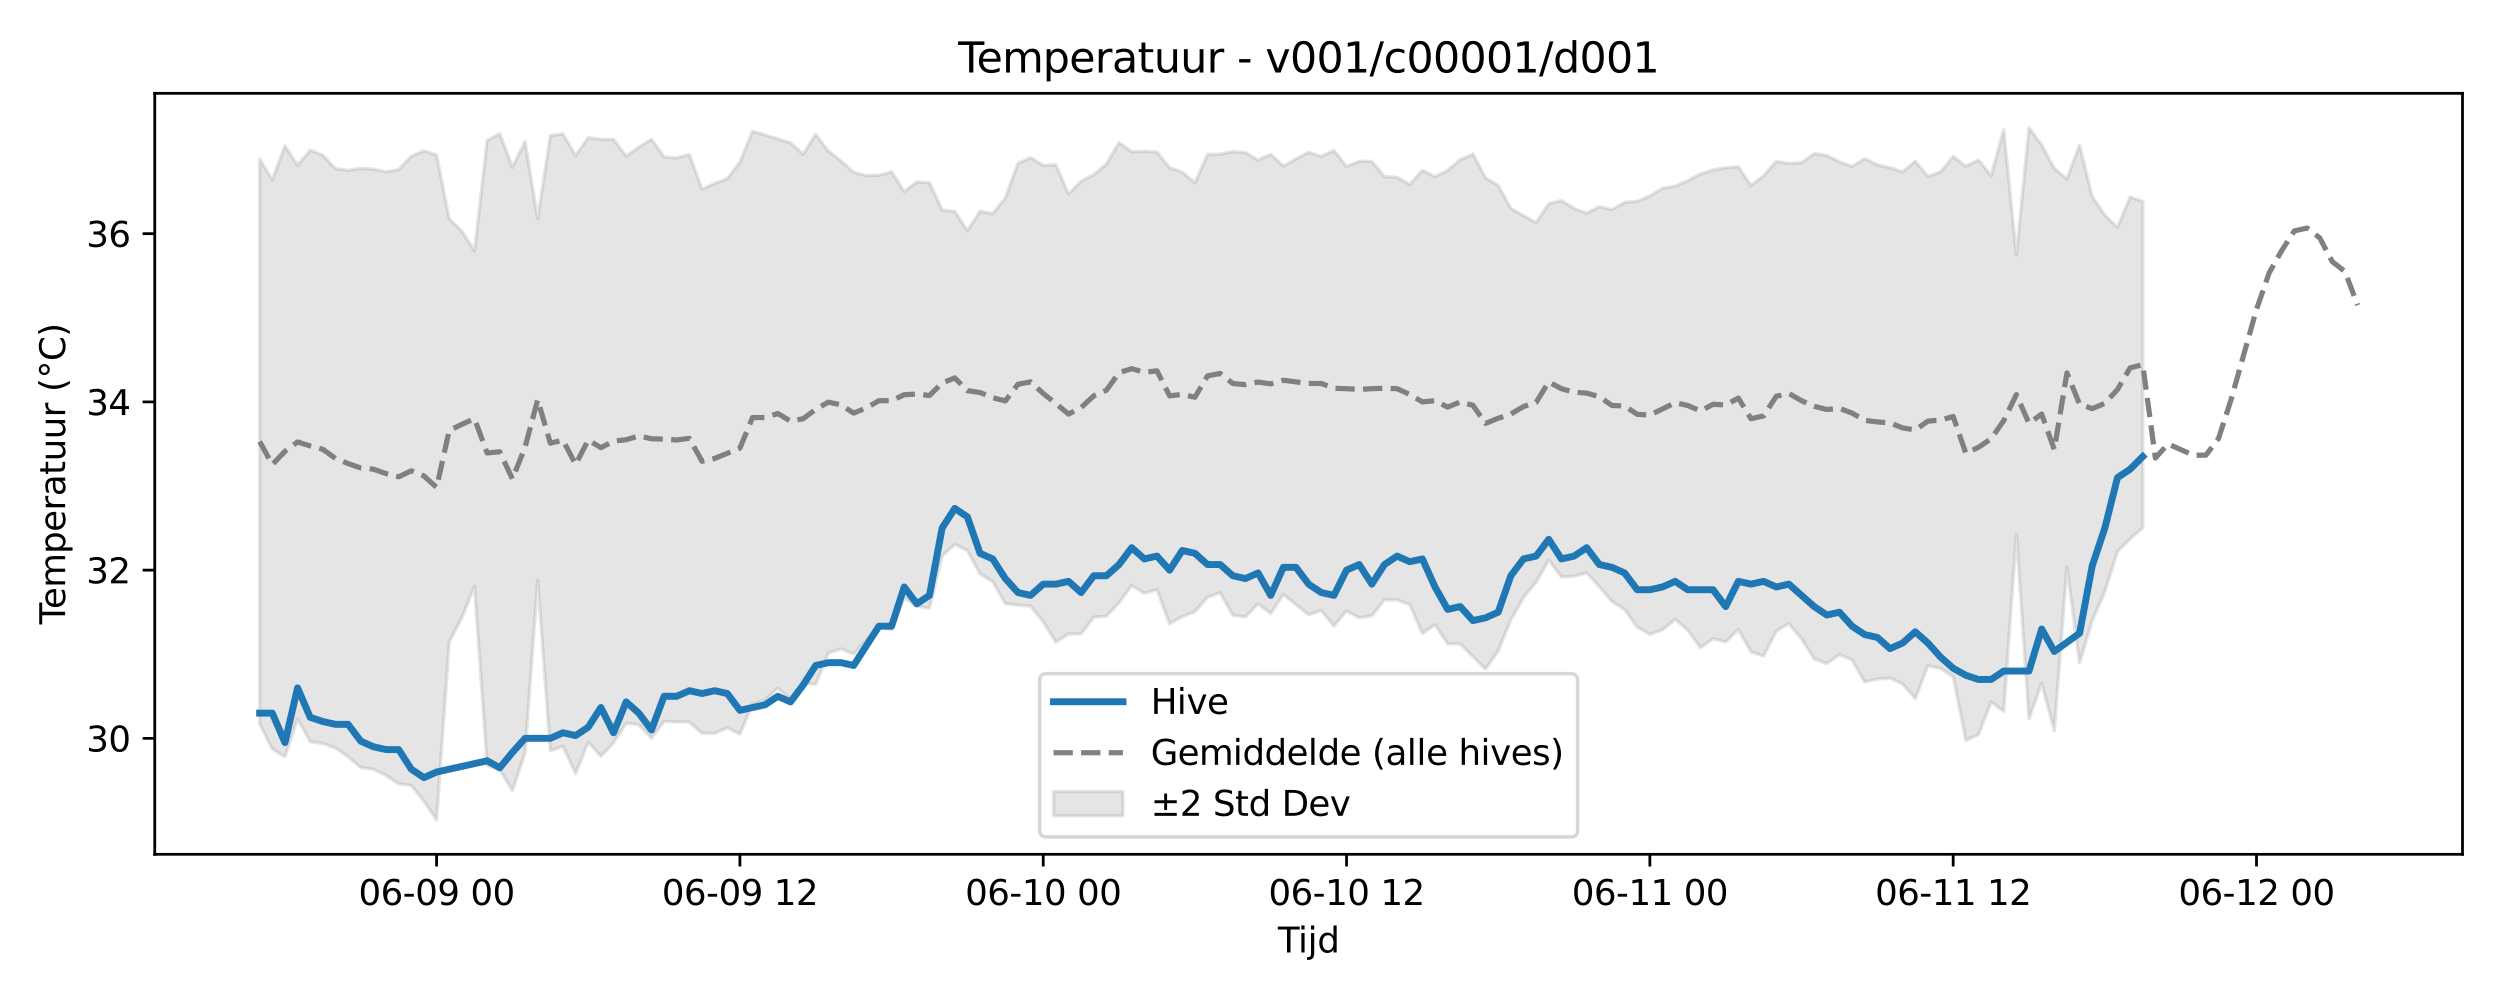 <?xml version="1.0" encoding="utf-8" standalone="no"?>
<!DOCTYPE svg PUBLIC "-//W3C//DTD SVG 1.1//EN"
  "http://www.w3.org/Graphics/SVG/1.1/DTD/svg11.dtd">
<svg xmlns:xlink="http://www.w3.org/1999/xlink" width="720pt" height="288pt" viewBox="0 0 720 288" xmlns="http://www.w3.org/2000/svg" version="1.1">
 <defs>
  <style type="text/css">*{stroke-linejoin: round; stroke-linecap: butt}</style>
 </defs>
 <g id="figure_1">
  <g id="patch_1">
   <path d="M 0 288 
L 720 288 
L 720 0 
L 0 0 
z
" style="fill: #ffffff"/>
  </g>
  <g id="axes_1">
   <g id="patch_2">
    <path d="M 44.57 246.04 
L 709.2 246.04 
L 709.2 26.88 
L 44.57 26.88 
z
" style="fill: #ffffff"/>
   </g>
   <g id="FillBetweenPolyCollection_1">
    <defs>
     <path id="mf9527ae80b" d="M 74.78 -242.169 
L 74.78 -79.496 
L 78.42 -72.284 
L 82.06 -70.018 
L 85.7 -81.007 
L 89.34 -74.368 
L 92.98 -73.886 
L 96.619 -72.576 
L 100.259 -70.032 
L 103.899 -66.911 
L 107.539 -66.468 
L 111.179 -64.689 
L 114.818 -62.23 
L 118.458 -61.813 
L 122.098 -57.256 
L 125.738 -51.922 
L 129.378 -103.058 
L 133.017 -110.128 
L 136.657 -119.093 
L 140.297 -67.538 
L 143.937 -66.352 
L 147.577 -60.285 
L 151.217 -71.196 
L 154.856 -120.732 
L 158.496 -71.797 
L 162.136 -73.058 
L 165.776 -65.21 
L 169.416 -74.254 
L 173.055 -70.231 
L 176.695 -74.052 
L 180.335 -79.679 
L 183.975 -79.271 
L 187.615 -75.41 
L 191.254 -80.245 
L 194.894 -80.083 
L 198.534 -80.036 
L 202.174 -76.801 
L 205.814 -76.781 
L 209.454 -78.378 
L 213.093 -76.568 
L 216.733 -85.342 
L 220.373 -86.393 
L 224.013 -89.825 
L 227.653 -86.552 
L 231.292 -91.234 
L 234.932 -90.917 
L 238.572 -99.903 
L 242.212 -101.111 
L 245.852 -99.646 
L 249.492 -103.599 
L 253.131 -107.704 
L 256.771 -106.668 
L 260.411 -115.84 
L 264.051 -113.388 
L 267.691 -112.816 
L 271.33 -127.865 
L 274.97 -131.222 
L 278.61 -129.406 
L 282.25 -122.736 
L 285.89 -120.5 
L 289.529 -114.125 
L 293.169 -113.734 
L 296.809 -113.431 
L 300.449 -108.961 
L 304.089 -103.052 
L 307.729 -105.371 
L 311.368 -105.459 
L 315.008 -110.261 
L 318.648 -110.515 
L 322.288 -114.401 
L 325.928 -119.373 
L 329.567 -117.132 
L 333.207 -118.176 
L 336.847 -108.302 
L 340.487 -110.401 
L 344.127 -111.833 
L 347.766 -116.006 
L 351.406 -117.283 
L 355.046 -110.783 
L 358.686 -110.362 
L 362.326 -114.052 
L 365.966 -111.315 
L 369.605 -116.803 
L 373.245 -113.85 
L 376.885 -110.939 
L 380.525 -112.144 
L 384.165 -107.679 
L 387.804 -112.063 
L 391.444 -110.089 
L 395.084 -110.619 
L 398.724 -115.235 
L 402.364 -115.211 
L 406.004 -113.918 
L 409.643 -105.578 
L 413.283 -108.087 
L 416.923 -102.569 
L 420.563 -102.527 
L 424.203 -98.906 
L 427.842 -95.357 
L 431.482 -100.537 
L 435.122 -109.514 
L 438.762 -115.905 
L 442.402 -120.343 
L 446.041 -126.709 
L 449.681 -121.885 
L 453.321 -122.047 
L 456.961 -122.964 
L 460.601 -119.045 
L 464.241 -114.792 
L 467.88 -112.476 
L 471.52 -107.357 
L 475.16 -105.339 
L 478.8 -106.581 
L 482.44 -109.649 
L 486.079 -106.475 
L 489.719 -101.447 
L 493.359 -104.062 
L 496.999 -103.11 
L 500.639 -106.71 
L 504.278 -100.258 
L 507.918 -99.067 
L 511.558 -106.209 
L 515.198 -108.419 
L 518.838 -104.037 
L 522.478 -98.226 
L 526.117 -96.881 
L 529.757 -99.453 
L 533.397 -97.963 
L 537.037 -91.594 
L 540.677 -92.425 
L 544.316 -92.69 
L 547.956 -91.048 
L 551.596 -86.785 
L 555.236 -96.249 
L 558.876 -95.524 
L 562.516 -93.137 
L 566.155 -74.818 
L 569.795 -76.4 
L 573.435 -85.84 
L 577.075 -83.128 
L 580.715 -134.065 
L 584.354 -80.967 
L 587.994 -91.269 
L 591.634 -77.557 
L 595.274 -124.711 
L 598.914 -97.068 
L 602.553 -109.19 
L 606.193 -117.623 
L 609.833 -129.162 
L 613.473 -132.828 
L 617.113 -135.989 
L 617.113 -229.974 
L 617.113 -229.974 
L 613.473 -231.29 
L 609.833 -222.478 
L 606.193 -226.077 
L 602.553 -231.414 
L 598.914 -246.169 
L 595.274 -236.484 
L 591.634 -239.494 
L 587.994 -246.239 
L 584.354 -251.158 
L 580.715 -214.641 
L 577.075 -250.612 
L 573.435 -237.403 
L 569.795 -241.944 
L 566.155 -240.133 
L 562.516 -242.948 
L 558.876 -238.485 
L 555.236 -237.184 
L 551.596 -241.571 
L 547.956 -238.463 
L 544.316 -239.704 
L 540.677 -240.546 
L 537.037 -242.3 
L 533.397 -240.084 
L 529.757 -241.363 
L 526.117 -243.242 
L 522.478 -243.743 
L 518.838 -241.162 
L 515.198 -240.933 
L 511.558 -241.527 
L 507.918 -237.364 
L 504.278 -234.559 
L 500.639 -239.988 
L 496.999 -239.667 
L 493.359 -239.061 
L 489.719 -237.869 
L 486.079 -235.955 
L 482.44 -234.396 
L 478.8 -233.773 
L 475.16 -231.554 
L 471.52 -229.997 
L 467.88 -229.723 
L 464.241 -227.638 
L 460.601 -228.461 
L 456.961 -226.618 
L 453.321 -227.997 
L 449.681 -230.235 
L 446.041 -229.334 
L 442.402 -223.894 
L 438.762 -225.91 
L 435.122 -227.994 
L 431.482 -234.549 
L 427.842 -236.768 
L 424.203 -243.64 
L 420.563 -241.98 
L 416.923 -238.939 
L 413.283 -237.112 
L 409.643 -238.928 
L 406.004 -234.857 
L 402.364 -236.91 
L 398.724 -237.116 
L 395.084 -241.501 
L 391.444 -241.57 
L 387.804 -240.057 
L 384.165 -244.672 
L 380.525 -242.975 
L 376.885 -244.18 
L 373.245 -242.193 
L 369.605 -240.162 
L 365.966 -243.574 
L 362.326 -241.875 
L 358.686 -244.066 
L 355.046 -244.337 
L 351.406 -243.605 
L 347.766 -243.497 
L 344.127 -235.365 
L 340.487 -238.412 
L 336.847 -239.704 
L 333.207 -244.211 
L 329.567 -244.447 
L 325.928 -244.283 
L 322.288 -246.948 
L 318.648 -240.721 
L 315.008 -237.745 
L 311.368 -235.818 
L 307.729 -232.137 
L 304.089 -240.532 
L 300.449 -240.391 
L 296.809 -242.611 
L 293.169 -240.924 
L 289.529 -230.92 
L 285.89 -226.429 
L 282.25 -227.155 
L 278.61 -221.561 
L 274.97 -227.128 
L 271.33 -227.486 
L 267.691 -235.383 
L 264.051 -235.618 
L 260.411 -232.82 
L 256.771 -238.531 
L 253.131 -237.495 
L 249.492 -237.447 
L 245.852 -238.4 
L 242.212 -241.665 
L 238.572 -244.488 
L 234.932 -249.283 
L 231.292 -243.583 
L 227.653 -246.88 
L 224.013 -247.991 
L 220.373 -249.116 
L 216.733 -250.167 
L 213.093 -241.291 
L 209.454 -236.52 
L 205.814 -235.157 
L 202.174 -233.521 
L 198.534 -243.475 
L 194.894 -242.506 
L 191.254 -242.806 
L 187.615 -247.871 
L 183.975 -245.625 
L 180.335 -243.025 
L 176.695 -247.845 
L 173.055 -247.897 
L 169.416 -248.335 
L 165.776 -243.228 
L 162.136 -249.415 
L 158.496 -248.946 
L 154.856 -224.986 
L 151.217 -247.24 
L 147.577 -239.809 
L 143.937 -249.431 
L 140.297 -247.552 
L 136.657 -215.724 
L 133.017 -221.459 
L 129.378 -224.976 
L 125.738 -243.327 
L 122.098 -244.568 
L 118.458 -243.01 
L 114.818 -239.133 
L 111.179 -238.52 
L 107.539 -239.278 
L 103.899 -239.528 
L 100.259 -238.944 
L 96.619 -239.4 
L 92.98 -243.281 
L 89.34 -244.76 
L 85.7 -240.428 
L 82.06 -245.995 
L 78.42 -236.154 
L 74.78 -242.169 
z
" style="stroke: #808080; stroke-opacity: 0.2"/>
    </defs>
    <g clip-path="url(#p249d202f03)">
     <use xlink:href="#mf9527ae80b" x="0" y="288" style="fill: #808080; fill-opacity: 0.2; stroke: #808080; stroke-opacity: 0.2"/>
    </g>
   </g>
   <g id="matplotlib.axis_1">
    <g id="xtick_1">
     <g id="line2d_1">
      <defs>
       <path id="mc663ed4f00" d="M 0 0 
L 0 3.5 
" style="stroke: #000000; stroke-width: 0.8"/>
      </defs>
      <g>
       <use xlink:href="#mc663ed4f00" x="125.738" y="246.04" style="stroke: #000000; stroke-width: 0.8"/>
      </g>
     </g>
     <g id="text_1">
      <!-- 06-09 00 -->
      <g transform="translate(103.257 260.638) scale(0.1 -0.1)">
       <defs>
        <path id="DejaVuSans-30" d="M 2034 4250 
Q 1547 4250 1301 3770 
Q 1056 3291 1056 2328 
Q 1056 1369 1301 889 
Q 1547 409 2034 409 
Q 2525 409 2770 889 
Q 3016 1369 3016 2328 
Q 3016 3291 2770 3770 
Q 2525 4250 2034 4250 
z
M 2034 4750 
Q 2819 4750 3233 4129 
Q 3647 3509 3647 2328 
Q 3647 1150 3233 529 
Q 2819 -91 2034 -91 
Q 1250 -91 836 529 
Q 422 1150 422 2328 
Q 422 3509 836 4129 
Q 1250 4750 2034 4750 
z
" transform="scale(0.016)"/>
        <path id="DejaVuSans-36" d="M 2113 2584 
Q 1688 2584 1439 2293 
Q 1191 2003 1191 1497 
Q 1191 994 1439 701 
Q 1688 409 2113 409 
Q 2538 409 2786 701 
Q 3034 994 3034 1497 
Q 3034 2003 2786 2293 
Q 2538 2584 2113 2584 
z
M 3366 4563 
L 3366 3988 
Q 3128 4100 2886 4159 
Q 2644 4219 2406 4219 
Q 1781 4219 1451 3797 
Q 1122 3375 1075 2522 
Q 1259 2794 1537 2939 
Q 1816 3084 2150 3084 
Q 2853 3084 3261 2657 
Q 3669 2231 3669 1497 
Q 3669 778 3244 343 
Q 2819 -91 2113 -91 
Q 1303 -91 875 529 
Q 447 1150 447 2328 
Q 447 3434 972 4092 
Q 1497 4750 2381 4750 
Q 2619 4750 2861 4703 
Q 3103 4656 3366 4563 
z
" transform="scale(0.016)"/>
        <path id="DejaVuSans-2d" d="M 313 2009 
L 1997 2009 
L 1997 1497 
L 313 1497 
L 313 2009 
z
" transform="scale(0.016)"/>
        <path id="DejaVuSans-39" d="M 703 97 
L 703 672 
Q 941 559 1184 500 
Q 1428 441 1663 441 
Q 2288 441 2617 861 
Q 2947 1281 2994 2138 
Q 2813 1869 2534 1725 
Q 2256 1581 1919 1581 
Q 1219 1581 811 2004 
Q 403 2428 403 3163 
Q 403 3881 828 4315 
Q 1253 4750 1959 4750 
Q 2769 4750 3195 4129 
Q 3622 3509 3622 2328 
Q 3622 1225 3098 567 
Q 2575 -91 1691 -91 
Q 1453 -91 1209 -44 
Q 966 3 703 97 
z
M 1959 2075 
Q 2384 2075 2632 2365 
Q 2881 2656 2881 3163 
Q 2881 3666 2632 3958 
Q 2384 4250 1959 4250 
Q 1534 4250 1286 3958 
Q 1038 3666 1038 3163 
Q 1038 2656 1286 2365 
Q 1534 2075 1959 2075 
z
" transform="scale(0.016)"/>
        <path id="DejaVuSans-20" transform="scale(0.016)"/>
       </defs>
       <use xlink:href="#DejaVuSans-30"/>
       <use xlink:href="#DejaVuSans-36" transform="translate(63.623 0)"/>
       <use xlink:href="#DejaVuSans-2d" transform="translate(127.246 0)"/>
       <use xlink:href="#DejaVuSans-30" transform="translate(163.33 0)"/>
       <use xlink:href="#DejaVuSans-39" transform="translate(226.953 0)"/>
       <use xlink:href="#DejaVuSans-20" transform="translate(290.576 0)"/>
       <use xlink:href="#DejaVuSans-30" transform="translate(322.363 0)"/>
       <use xlink:href="#DejaVuSans-30" transform="translate(385.986 0)"/>
      </g>
     </g>
    </g>
    <g id="xtick_2">
     <g id="line2d_2">
      <g>
       <use xlink:href="#mc663ed4f00" x="213.093" y="246.04" style="stroke: #000000; stroke-width: 0.8"/>
      </g>
     </g>
     <g id="text_2">
      <!-- 06-09 12 -->
      <g transform="translate(190.613 260.638) scale(0.1 -0.1)">
       <defs>
        <path id="DejaVuSans-31" d="M 794 531 
L 1825 531 
L 1825 4091 
L 703 3866 
L 703 4441 
L 1819 4666 
L 2450 4666 
L 2450 531 
L 3481 531 
L 3481 0 
L 794 0 
L 794 531 
z
" transform="scale(0.016)"/>
        <path id="DejaVuSans-32" d="M 1228 531 
L 3431 531 
L 3431 0 
L 469 0 
L 469 531 
Q 828 903 1448 1529 
Q 2069 2156 2228 2338 
Q 2531 2678 2651 2914 
Q 2772 3150 2772 3378 
Q 2772 3750 2511 3984 
Q 2250 4219 1831 4219 
Q 1534 4219 1204 4116 
Q 875 4013 500 3803 
L 500 4441 
Q 881 4594 1212 4672 
Q 1544 4750 1819 4750 
Q 2544 4750 2975 4387 
Q 3406 4025 3406 3419 
Q 3406 3131 3298 2873 
Q 3191 2616 2906 2266 
Q 2828 2175 2409 1742 
Q 1991 1309 1228 531 
z
" transform="scale(0.016)"/>
       </defs>
       <use xlink:href="#DejaVuSans-30"/>
       <use xlink:href="#DejaVuSans-36" transform="translate(63.623 0)"/>
       <use xlink:href="#DejaVuSans-2d" transform="translate(127.246 0)"/>
       <use xlink:href="#DejaVuSans-30" transform="translate(163.33 0)"/>
       <use xlink:href="#DejaVuSans-39" transform="translate(226.953 0)"/>
       <use xlink:href="#DejaVuSans-20" transform="translate(290.576 0)"/>
       <use xlink:href="#DejaVuSans-31" transform="translate(322.363 0)"/>
       <use xlink:href="#DejaVuSans-32" transform="translate(385.986 0)"/>
      </g>
     </g>
    </g>
    <g id="xtick_3">
     <g id="line2d_3">
      <g>
       <use xlink:href="#mc663ed4f00" x="300.449" y="246.04" style="stroke: #000000; stroke-width: 0.8"/>
      </g>
     </g>
     <g id="text_3">
      <!-- 06-10 00 -->
      <g transform="translate(277.968 260.638) scale(0.1 -0.1)">
       <use xlink:href="#DejaVuSans-30"/>
       <use xlink:href="#DejaVuSans-36" transform="translate(63.623 0)"/>
       <use xlink:href="#DejaVuSans-2d" transform="translate(127.246 0)"/>
       <use xlink:href="#DejaVuSans-31" transform="translate(163.33 0)"/>
       <use xlink:href="#DejaVuSans-30" transform="translate(226.953 0)"/>
       <use xlink:href="#DejaVuSans-20" transform="translate(290.576 0)"/>
       <use xlink:href="#DejaVuSans-30" transform="translate(322.363 0)"/>
       <use xlink:href="#DejaVuSans-30" transform="translate(385.986 0)"/>
      </g>
     </g>
    </g>
    <g id="xtick_4">
     <g id="line2d_4">
      <g>
       <use xlink:href="#mc663ed4f00" x="387.804" y="246.04" style="stroke: #000000; stroke-width: 0.8"/>
      </g>
     </g>
     <g id="text_4">
      <!-- 06-10 12 -->
      <g transform="translate(365.324 260.638) scale(0.1 -0.1)">
       <use xlink:href="#DejaVuSans-30"/>
       <use xlink:href="#DejaVuSans-36" transform="translate(63.623 0)"/>
       <use xlink:href="#DejaVuSans-2d" transform="translate(127.246 0)"/>
       <use xlink:href="#DejaVuSans-31" transform="translate(163.33 0)"/>
       <use xlink:href="#DejaVuSans-30" transform="translate(226.953 0)"/>
       <use xlink:href="#DejaVuSans-20" transform="translate(290.576 0)"/>
       <use xlink:href="#DejaVuSans-31" transform="translate(322.363 0)"/>
       <use xlink:href="#DejaVuSans-32" transform="translate(385.986 0)"/>
      </g>
     </g>
    </g>
    <g id="xtick_5">
     <g id="line2d_5">
      <g>
       <use xlink:href="#mc663ed4f00" x="475.16" y="246.04" style="stroke: #000000; stroke-width: 0.8"/>
      </g>
     </g>
     <g id="text_5">
      <!-- 06-11 00 -->
      <g transform="translate(452.68 260.638) scale(0.1 -0.1)">
       <use xlink:href="#DejaVuSans-30"/>
       <use xlink:href="#DejaVuSans-36" transform="translate(63.623 0)"/>
       <use xlink:href="#DejaVuSans-2d" transform="translate(127.246 0)"/>
       <use xlink:href="#DejaVuSans-31" transform="translate(163.33 0)"/>
       <use xlink:href="#DejaVuSans-31" transform="translate(226.953 0)"/>
       <use xlink:href="#DejaVuSans-20" transform="translate(290.576 0)"/>
       <use xlink:href="#DejaVuSans-30" transform="translate(322.363 0)"/>
       <use xlink:href="#DejaVuSans-30" transform="translate(385.986 0)"/>
      </g>
     </g>
    </g>
    <g id="xtick_6">
     <g id="line2d_6">
      <g>
       <use xlink:href="#mc663ed4f00" x="562.516" y="246.04" style="stroke: #000000; stroke-width: 0.8"/>
      </g>
     </g>
     <g id="text_6">
      <!-- 06-11 12 -->
      <g transform="translate(540.035 260.638) scale(0.1 -0.1)">
       <use xlink:href="#DejaVuSans-30"/>
       <use xlink:href="#DejaVuSans-36" transform="translate(63.623 0)"/>
       <use xlink:href="#DejaVuSans-2d" transform="translate(127.246 0)"/>
       <use xlink:href="#DejaVuSans-31" transform="translate(163.33 0)"/>
       <use xlink:href="#DejaVuSans-31" transform="translate(226.953 0)"/>
       <use xlink:href="#DejaVuSans-20" transform="translate(290.576 0)"/>
       <use xlink:href="#DejaVuSans-31" transform="translate(322.363 0)"/>
       <use xlink:href="#DejaVuSans-32" transform="translate(385.986 0)"/>
      </g>
     </g>
    </g>
    <g id="xtick_7">
     <g id="line2d_7">
      <g>
       <use xlink:href="#mc663ed4f00" x="649.871" y="246.04" style="stroke: #000000; stroke-width: 0.8"/>
      </g>
     </g>
     <g id="text_7">
      <!-- 06-12 00 -->
      <g transform="translate(627.391 260.638) scale(0.1 -0.1)">
       <use xlink:href="#DejaVuSans-30"/>
       <use xlink:href="#DejaVuSans-36" transform="translate(63.623 0)"/>
       <use xlink:href="#DejaVuSans-2d" transform="translate(127.246 0)"/>
       <use xlink:href="#DejaVuSans-31" transform="translate(163.33 0)"/>
       <use xlink:href="#DejaVuSans-32" transform="translate(226.953 0)"/>
       <use xlink:href="#DejaVuSans-20" transform="translate(290.576 0)"/>
       <use xlink:href="#DejaVuSans-30" transform="translate(322.363 0)"/>
       <use xlink:href="#DejaVuSans-30" transform="translate(385.986 0)"/>
      </g>
     </g>
    </g>
    <g id="text_8">
     <!-- Tijd -->
     <g transform="translate(368.035 274.317) scale(0.1 -0.1)">
      <defs>
       <path id="DejaVuSans-54" d="M -19 4666 
L 3928 4666 
L 3928 4134 
L 2272 4134 
L 2272 0 
L 1638 0 
L 1638 4134 
L -19 4134 
L -19 4666 
z
" transform="scale(0.016)"/>
       <path id="DejaVuSans-69" d="M 603 3500 
L 1178 3500 
L 1178 0 
L 603 0 
L 603 3500 
z
M 603 4863 
L 1178 4863 
L 1178 4134 
L 603 4134 
L 603 4863 
z
" transform="scale(0.016)"/>
       <path id="DejaVuSans-6a" d="M 603 3500 
L 1178 3500 
L 1178 -63 
Q 1178 -731 923 -1031 
Q 669 -1331 103 -1331 
L -116 -1331 
L -116 -844 
L 38 -844 
Q 366 -844 484 -692 
Q 603 -541 603 -63 
L 603 3500 
z
M 603 4863 
L 1178 4863 
L 1178 4134 
L 603 4134 
L 603 4863 
z
" transform="scale(0.016)"/>
       <path id="DejaVuSans-64" d="M 2906 2969 
L 2906 4863 
L 3481 4863 
L 3481 0 
L 2906 0 
L 2906 525 
Q 2725 213 2448 61 
Q 2172 -91 1784 -91 
Q 1150 -91 751 415 
Q 353 922 353 1747 
Q 353 2572 751 3078 
Q 1150 3584 1784 3584 
Q 2172 3584 2448 3432 
Q 2725 3281 2906 2969 
z
M 947 1747 
Q 947 1113 1208 752 
Q 1469 391 1925 391 
Q 2381 391 2643 752 
Q 2906 1113 2906 1747 
Q 2906 2381 2643 2742 
Q 2381 3103 1925 3103 
Q 1469 3103 1208 2742 
Q 947 2381 947 1747 
z
" transform="scale(0.016)"/>
      </defs>
      <use xlink:href="#DejaVuSans-54"/>
      <use xlink:href="#DejaVuSans-69" transform="translate(57.959 0)"/>
      <use xlink:href="#DejaVuSans-6a" transform="translate(85.742 0)"/>
      <use xlink:href="#DejaVuSans-64" transform="translate(113.525 0)"/>
     </g>
    </g>
   </g>
   <g id="matplotlib.axis_2">
    <g id="ytick_1">
     <g id="line2d_8">
      <defs>
       <path id="ma03ee420aa" d="M 0 0 
L -3.5 0 
" style="stroke: #000000; stroke-width: 0.8"/>
      </defs>
      <g>
       <use xlink:href="#ma03ee420aa" x="44.57" y="212.648" style="stroke: #000000; stroke-width: 0.8"/>
      </g>
     </g>
     <g id="text_9">
      <!-- 30 -->
      <g transform="translate(24.845 216.447) scale(0.1 -0.1)">
       <defs>
        <path id="DejaVuSans-33" d="M 2597 2516 
Q 3050 2419 3304 2112 
Q 3559 1806 3559 1356 
Q 3559 666 3084 287 
Q 2609 -91 1734 -91 
Q 1441 -91 1130 -33 
Q 819 25 488 141 
L 488 750 
Q 750 597 1062 519 
Q 1375 441 1716 441 
Q 2309 441 2620 675 
Q 2931 909 2931 1356 
Q 2931 1769 2642 2001 
Q 2353 2234 1838 2234 
L 1294 2234 
L 1294 2753 
L 1863 2753 
Q 2328 2753 2575 2939 
Q 2822 3125 2822 3475 
Q 2822 3834 2567 4026 
Q 2313 4219 1838 4219 
Q 1578 4219 1281 4162 
Q 984 4106 628 3988 
L 628 4550 
Q 988 4650 1302 4700 
Q 1616 4750 1894 4750 
Q 2613 4750 3031 4423 
Q 3450 4097 3450 3541 
Q 3450 3153 3228 2886 
Q 3006 2619 2597 2516 
z
" transform="scale(0.016)"/>
       </defs>
       <use xlink:href="#DejaVuSans-33"/>
       <use xlink:href="#DejaVuSans-30" transform="translate(63.623 0)"/>
      </g>
     </g>
    </g>
    <g id="ytick_2">
     <g id="line2d_9">
      <g>
       <use xlink:href="#ma03ee420aa" x="44.57" y="164.197" style="stroke: #000000; stroke-width: 0.8"/>
      </g>
     </g>
     <g id="text_10">
      <!-- 32 -->
      <g transform="translate(24.845 167.996) scale(0.1 -0.1)">
       <use xlink:href="#DejaVuSans-33"/>
       <use xlink:href="#DejaVuSans-32" transform="translate(63.623 0)"/>
      </g>
     </g>
    </g>
    <g id="ytick_3">
     <g id="line2d_10">
      <g>
       <use xlink:href="#ma03ee420aa" x="44.57" y="115.747" style="stroke: #000000; stroke-width: 0.8"/>
      </g>
     </g>
     <g id="text_11">
      <!-- 34 -->
      <g transform="translate(24.845 119.546) scale(0.1 -0.1)">
       <defs>
        <path id="DejaVuSans-34" d="M 2419 4116 
L 825 1625 
L 2419 1625 
L 2419 4116 
z
M 2253 4666 
L 3047 4666 
L 3047 1625 
L 3713 1625 
L 3713 1100 
L 3047 1100 
L 3047 0 
L 2419 0 
L 2419 1100 
L 313 1100 
L 313 1709 
L 2253 4666 
z
" transform="scale(0.016)"/>
       </defs>
       <use xlink:href="#DejaVuSans-33"/>
       <use xlink:href="#DejaVuSans-34" transform="translate(63.623 0)"/>
      </g>
     </g>
    </g>
    <g id="ytick_4">
     <g id="line2d_11">
      <g>
       <use xlink:href="#ma03ee420aa" x="44.57" y="67.296" style="stroke: #000000; stroke-width: 0.8"/>
      </g>
     </g>
     <g id="text_12">
      <!-- 36 -->
      <g transform="translate(24.845 71.095) scale(0.1 -0.1)">
       <use xlink:href="#DejaVuSans-33"/>
       <use xlink:href="#DejaVuSans-36" transform="translate(63.623 0)"/>
      </g>
     </g>
    </g>
    <g id="text_13">
     <!-- Temperatuur (°C) -->
     <g transform="translate(18.765 179.816) rotate(-90) scale(0.1 -0.1)">
      <defs>
       <path id="DejaVuSans-65" d="M 3597 1894 
L 3597 1613 
L 953 1613 
Q 991 1019 1311 708 
Q 1631 397 2203 397 
Q 2534 397 2845 478 
Q 3156 559 3463 722 
L 3463 178 
Q 3153 47 2828 -22 
Q 2503 -91 2169 -91 
Q 1331 -91 842 396 
Q 353 884 353 1716 
Q 353 2575 817 3079 
Q 1281 3584 2069 3584 
Q 2775 3584 3186 3129 
Q 3597 2675 3597 1894 
z
M 3022 2063 
Q 3016 2534 2758 2815 
Q 2500 3097 2075 3097 
Q 1594 3097 1305 2825 
Q 1016 2553 972 2059 
L 3022 2063 
z
" transform="scale(0.016)"/>
       <path id="DejaVuSans-6d" d="M 3328 2828 
Q 3544 3216 3844 3400 
Q 4144 3584 4550 3584 
Q 5097 3584 5394 3201 
Q 5691 2819 5691 2113 
L 5691 0 
L 5113 0 
L 5113 2094 
Q 5113 2597 4934 2840 
Q 4756 3084 4391 3084 
Q 3944 3084 3684 2787 
Q 3425 2491 3425 1978 
L 3425 0 
L 2847 0 
L 2847 2094 
Q 2847 2600 2669 2842 
Q 2491 3084 2119 3084 
Q 1678 3084 1418 2786 
Q 1159 2488 1159 1978 
L 1159 0 
L 581 0 
L 581 3500 
L 1159 3500 
L 1159 2956 
Q 1356 3278 1631 3431 
Q 1906 3584 2284 3584 
Q 2666 3584 2933 3390 
Q 3200 3197 3328 2828 
z
" transform="scale(0.016)"/>
       <path id="DejaVuSans-70" d="M 1159 525 
L 1159 -1331 
L 581 -1331 
L 581 3500 
L 1159 3500 
L 1159 2969 
Q 1341 3281 1617 3432 
Q 1894 3584 2278 3584 
Q 2916 3584 3314 3078 
Q 3713 2572 3713 1747 
Q 3713 922 3314 415 
Q 2916 -91 2278 -91 
Q 1894 -91 1617 61 
Q 1341 213 1159 525 
z
M 3116 1747 
Q 3116 2381 2855 2742 
Q 2594 3103 2138 3103 
Q 1681 3103 1420 2742 
Q 1159 2381 1159 1747 
Q 1159 1113 1420 752 
Q 1681 391 2138 391 
Q 2594 391 2855 752 
Q 3116 1113 3116 1747 
z
" transform="scale(0.016)"/>
       <path id="DejaVuSans-72" d="M 2631 2963 
Q 2534 3019 2420 3045 
Q 2306 3072 2169 3072 
Q 1681 3072 1420 2755 
Q 1159 2438 1159 1844 
L 1159 0 
L 581 0 
L 581 3500 
L 1159 3500 
L 1159 2956 
Q 1341 3275 1631 3429 
Q 1922 3584 2338 3584 
Q 2397 3584 2469 3576 
Q 2541 3569 2628 3553 
L 2631 2963 
z
" transform="scale(0.016)"/>
       <path id="DejaVuSans-61" d="M 2194 1759 
Q 1497 1759 1228 1600 
Q 959 1441 959 1056 
Q 959 750 1161 570 
Q 1363 391 1709 391 
Q 2188 391 2477 730 
Q 2766 1069 2766 1631 
L 2766 1759 
L 2194 1759 
z
M 3341 1997 
L 3341 0 
L 2766 0 
L 2766 531 
Q 2569 213 2275 61 
Q 1981 -91 1556 -91 
Q 1019 -91 701 211 
Q 384 513 384 1019 
Q 384 1609 779 1909 
Q 1175 2209 1959 2209 
L 2766 2209 
L 2766 2266 
Q 2766 2663 2505 2880 
Q 2244 3097 1772 3097 
Q 1472 3097 1187 3025 
Q 903 2953 641 2809 
L 641 3341 
Q 956 3463 1253 3523 
Q 1550 3584 1831 3584 
Q 2591 3584 2966 3190 
Q 3341 2797 3341 1997 
z
" transform="scale(0.016)"/>
       <path id="DejaVuSans-74" d="M 1172 4494 
L 1172 3500 
L 2356 3500 
L 2356 3053 
L 1172 3053 
L 1172 1153 
Q 1172 725 1289 603 
Q 1406 481 1766 481 
L 2356 481 
L 2356 0 
L 1766 0 
Q 1100 0 847 248 
Q 594 497 594 1153 
L 594 3053 
L 172 3053 
L 172 3500 
L 594 3500 
L 594 4494 
L 1172 4494 
z
" transform="scale(0.016)"/>
       <path id="DejaVuSans-75" d="M 544 1381 
L 544 3500 
L 1119 3500 
L 1119 1403 
Q 1119 906 1312 657 
Q 1506 409 1894 409 
Q 2359 409 2629 706 
Q 2900 1003 2900 1516 
L 2900 3500 
L 3475 3500 
L 3475 0 
L 2900 0 
L 2900 538 
Q 2691 219 2414 64 
Q 2138 -91 1772 -91 
Q 1169 -91 856 284 
Q 544 659 544 1381 
z
M 1991 3584 
L 1991 3584 
z
" transform="scale(0.016)"/>
       <path id="DejaVuSans-28" d="M 1984 4856 
Q 1566 4138 1362 3434 
Q 1159 2731 1159 2009 
Q 1159 1288 1364 580 
Q 1569 -128 1984 -844 
L 1484 -844 
Q 1016 -109 783 600 
Q 550 1309 550 2009 
Q 550 2706 781 3412 
Q 1013 4119 1484 4856 
L 1984 4856 
z
" transform="scale(0.016)"/>
       <path id="DejaVuSans-b0" d="M 1600 4347 
Q 1350 4347 1178 4173 
Q 1006 4000 1006 3750 
Q 1006 3503 1178 3333 
Q 1350 3163 1600 3163 
Q 1850 3163 2022 3333 
Q 2194 3503 2194 3750 
Q 2194 3997 2020 4172 
Q 1847 4347 1600 4347 
z
M 1600 4750 
Q 1800 4750 1984 4673 
Q 2169 4597 2303 4453 
Q 2447 4313 2519 4134 
Q 2591 3956 2591 3750 
Q 2591 3338 2302 3052 
Q 2013 2766 1594 2766 
Q 1172 2766 890 3047 
Q 609 3328 609 3750 
Q 609 4169 896 4459 
Q 1184 4750 1600 4750 
z
" transform="scale(0.016)"/>
       <path id="DejaVuSans-43" d="M 4122 4306 
L 4122 3641 
Q 3803 3938 3442 4084 
Q 3081 4231 2675 4231 
Q 1875 4231 1450 3742 
Q 1025 3253 1025 2328 
Q 1025 1406 1450 917 
Q 1875 428 2675 428 
Q 3081 428 3442 575 
Q 3803 722 4122 1019 
L 4122 359 
Q 3791 134 3420 21 
Q 3050 -91 2638 -91 
Q 1578 -91 968 557 
Q 359 1206 359 2328 
Q 359 3453 968 4101 
Q 1578 4750 2638 4750 
Q 3056 4750 3426 4639 
Q 3797 4528 4122 4306 
z
" transform="scale(0.016)"/>
       <path id="DejaVuSans-29" d="M 513 4856 
L 1013 4856 
Q 1481 4119 1714 3412 
Q 1947 2706 1947 2009 
Q 1947 1309 1714 600 
Q 1481 -109 1013 -844 
L 513 -844 
Q 928 -128 1133 580 
Q 1338 1288 1338 2009 
Q 1338 2731 1133 3434 
Q 928 4138 513 4856 
z
" transform="scale(0.016)"/>
      </defs>
      <use xlink:href="#DejaVuSans-54"/>
      <use xlink:href="#DejaVuSans-65" transform="translate(44.084 0)"/>
      <use xlink:href="#DejaVuSans-6d" transform="translate(105.607 0)"/>
      <use xlink:href="#DejaVuSans-70" transform="translate(203.02 0)"/>
      <use xlink:href="#DejaVuSans-65" transform="translate(266.496 0)"/>
      <use xlink:href="#DejaVuSans-72" transform="translate(328.02 0)"/>
      <use xlink:href="#DejaVuSans-61" transform="translate(369.133 0)"/>
      <use xlink:href="#DejaVuSans-74" transform="translate(430.412 0)"/>
      <use xlink:href="#DejaVuSans-75" transform="translate(469.621 0)"/>
      <use xlink:href="#DejaVuSans-75" transform="translate(533 0)"/>
      <use xlink:href="#DejaVuSans-72" transform="translate(596.379 0)"/>
      <use xlink:href="#DejaVuSans-20" transform="translate(637.492 0)"/>
      <use xlink:href="#DejaVuSans-28" transform="translate(669.279 0)"/>
      <use xlink:href="#DejaVuSans-b0" transform="translate(708.293 0)"/>
      <use xlink:href="#DejaVuSans-43" transform="translate(758.293 0)"/>
      <use xlink:href="#DejaVuSans-29" transform="translate(828.117 0)"/>
     </g>
    </g>
   </g>
   <g id="line2d_12">
    <path d="M 74.78 205.38 
L 78.42 205.38 
L 82.06 213.859 
L 85.7 198.113 
L 89.34 206.591 
L 92.98 207.803 
L 96.619 208.61 
L 100.259 208.61 
L 103.899 213.455 
L 107.539 215.07 
L 111.179 215.878 
L 114.818 215.878 
L 118.458 221.53 
L 122.098 223.953 
L 125.738 222.338 
L 140.297 219.108 
L 143.937 221.126 
L 147.577 216.685 
L 151.217 212.648 
L 158.496 212.648 
L 162.136 211.033 
L 165.776 211.84 
L 169.416 209.418 
L 173.055 203.765 
L 176.695 211.033 
L 180.335 202.15 
L 183.975 205.38 
L 187.615 210.225 
L 191.254 200.535 
L 194.894 200.535 
L 198.534 198.92 
L 202.174 199.728 
L 205.814 198.92 
L 209.454 199.728 
L 213.093 204.573 
L 220.373 202.958 
L 224.013 200.535 
L 227.653 202.15 
L 231.292 197.305 
L 234.932 191.652 
L 238.572 190.845 
L 242.212 190.845 
L 245.852 191.652 
L 253.131 180.347 
L 256.771 180.347 
L 260.411 169.042 
L 264.051 173.887 
L 267.691 171.465 
L 271.33 152.085 
L 274.97 146.432 
L 278.61 148.854 
L 282.25 159.352 
L 285.89 160.967 
L 289.529 166.62 
L 293.169 170.657 
L 296.809 171.465 
L 300.449 168.235 
L 304.089 168.235 
L 307.729 167.427 
L 311.368 170.657 
L 315.008 165.812 
L 318.648 165.812 
L 322.288 162.582 
L 325.928 157.737 
L 329.567 160.967 
L 333.207 160.16 
L 336.847 164.197 
L 340.487 158.545 
L 344.127 159.352 
L 347.766 162.582 
L 351.406 162.582 
L 355.046 165.812 
L 358.686 166.62 
L 362.326 165.005 
L 365.966 171.465 
L 369.605 163.39 
L 373.245 163.39 
L 376.885 168.235 
L 380.525 170.657 
L 384.165 171.465 
L 387.804 164.197 
L 391.444 162.582 
L 395.084 168.235 
L 398.724 162.582 
L 402.364 160.16 
L 406.004 161.775 
L 409.643 160.967 
L 413.283 169.042 
L 416.923 175.502 
L 420.563 174.695 
L 424.203 178.732 
L 427.842 177.925 
L 431.482 176.31 
L 435.122 165.812 
L 438.762 160.967 
L 442.402 160.16 
L 446.041 155.315 
L 449.681 160.967 
L 453.321 160.16 
L 456.961 157.737 
L 460.601 162.582 
L 464.241 163.39 
L 467.88 165.005 
L 471.52 169.85 
L 475.16 169.85 
L 478.8 169.042 
L 482.44 167.427 
L 486.079 169.85 
L 493.359 169.85 
L 496.999 174.695 
L 500.639 167.427 
L 504.278 168.235 
L 507.918 167.427 
L 511.558 169.042 
L 515.198 168.235 
L 522.478 174.695 
L 526.117 177.117 
L 529.757 176.31 
L 533.397 180.347 
L 537.037 182.77 
L 540.677 183.577 
L 544.316 186.807 
L 547.956 185.192 
L 551.596 181.962 
L 555.236 185.192 
L 558.876 189.23 
L 562.516 192.46 
L 566.155 194.479 
L 569.795 195.69 
L 573.435 195.69 
L 577.075 193.267 
L 584.354 193.267 
L 587.994 181.155 
L 591.634 187.615 
L 598.914 182.366 
L 602.553 162.986 
L 606.193 152.085 
L 609.833 137.549 
L 613.473 135.127 
L 617.113 131.493 
L 617.113 131.493 
" clip-path="url(#p249d202f03)" style="fill: none; stroke: #1f77b4; stroke-width: 2; stroke-linecap: square"/>
   </g>
   <g id="line2d_13">
    <path d="M 74.78 127.167 
L 78.42 133.781 
L 82.06 129.993 
L 85.7 127.282 
L 89.34 128.436 
L 92.98 129.417 
L 96.619 132.012 
L 100.259 133.512 
L 103.899 134.781 
L 107.539 135.127 
L 111.179 136.396 
L 114.818 137.319 
L 118.458 135.588 
L 122.098 137.088 
L 125.738 140.376 
L 129.378 123.983 
L 133.017 122.207 
L 136.657 120.592 
L 140.297 130.455 
L 143.937 130.109 
L 147.577 137.953 
L 151.217 128.782 
L 154.856 115.141 
L 158.496 127.629 
L 162.136 126.763 
L 165.776 133.781 
L 169.416 126.706 
L 173.055 128.936 
L 176.695 127.052 
L 180.335 126.648 
L 183.975 125.552 
L 187.615 126.36 
L 191.254 126.475 
L 194.894 126.706 
L 198.534 126.244 
L 202.174 132.839 
L 205.814 132.031 
L 213.093 129.071 
L 216.733 120.246 
L 220.373 120.246 
L 224.013 119.092 
L 227.653 121.284 
L 231.292 120.592 
L 234.932 117.9 
L 238.572 115.804 
L 242.212 116.612 
L 245.852 118.977 
L 249.492 117.477 
L 253.131 115.401 
L 256.771 115.401 
L 260.411 113.67 
L 264.051 113.497 
L 267.691 113.901 
L 271.33 110.325 
L 274.97 108.825 
L 278.61 112.517 
L 282.25 113.055 
L 285.89 114.535 
L 289.529 115.477 
L 293.169 110.671 
L 296.809 109.979 
L 300.449 113.324 
L 304.089 116.208 
L 307.729 119.246 
L 311.368 117.362 
L 315.008 113.997 
L 318.648 112.382 
L 322.288 107.325 
L 325.928 106.172 
L 329.567 107.21 
L 333.207 106.806 
L 336.847 113.997 
L 340.487 113.593 
L 344.127 114.401 
L 347.766 108.248 
L 351.406 107.556 
L 355.046 110.44 
L 358.686 110.786 
L 362.326 110.036 
L 365.966 110.556 
L 369.605 109.517 
L 376.885 110.44 
L 380.525 110.44 
L 384.165 111.824 
L 387.804 111.94 
L 391.444 112.171 
L 395.084 111.94 
L 398.724 111.824 
L 402.364 111.94 
L 406.004 113.613 
L 409.643 115.747 
L 413.283 115.401 
L 416.923 117.246 
L 420.563 115.747 
L 424.203 116.727 
L 427.842 121.938 
L 431.482 120.457 
L 435.122 119.246 
L 438.762 117.092 
L 442.402 115.881 
L 446.041 109.979 
L 449.681 111.94 
L 453.321 112.978 
L 456.961 113.209 
L 460.601 114.247 
L 464.241 116.785 
L 467.88 116.9 
L 471.52 119.323 
L 475.16 119.553 
L 482.44 115.977 
L 486.079 116.785 
L 489.719 118.342 
L 493.359 116.439 
L 496.999 116.612 
L 500.639 114.651 
L 504.278 120.592 
L 507.918 119.784 
L 511.558 114.132 
L 515.198 113.324 
L 518.838 115.401 
L 522.478 117.016 
L 526.117 117.938 
L 529.757 117.592 
L 533.397 118.977 
L 537.037 121.053 
L 540.677 121.515 
L 544.316 121.803 
L 547.956 123.245 
L 551.596 123.822 
L 555.236 121.284 
L 558.876 120.995 
L 562.516 119.957 
L 566.155 130.524 
L 569.795 128.828 
L 573.435 126.379 
L 577.075 121.13 
L 580.715 113.647 
L 584.354 121.938 
L 587.994 119.246 
L 591.634 129.474 
L 595.274 107.402 
L 598.914 116.381 
L 602.553 117.698 
L 606.193 116.15 
L 609.833 112.18 
L 613.473 105.941 
L 617.113 105.018 
L 620.753 131.897 
L 624.392 127.859 
L 631.672 131.089 
L 635.312 131.089 
L 638.952 126.244 
L 642.591 114.939 
L 649.871 89.099 
L 653.511 78.601 
L 657.151 72.141 
L 660.79 66.489 
L 664.43 65.681 
L 668.07 68.507 
L 671.71 75.371 
L 675.35 78.197 
L 678.99 87.888 
L 678.99 87.888 
" clip-path="url(#p249d202f03)" style="fill: none; stroke-dasharray: 5.55,2.4; stroke-dashoffset: 0; stroke: #808080; stroke-width: 1.5"/>
   </g>
   <g id="patch_3">
    <path d="M 44.57 246.04 
L 44.57 26.88 
" style="fill: none; stroke: #000000; stroke-width: 0.8; stroke-linejoin: miter; stroke-linecap: square"/>
   </g>
   <g id="patch_4">
    <path d="M 709.2 246.04 
L 709.2 26.88 
" style="fill: none; stroke: #000000; stroke-width: 0.8; stroke-linejoin: miter; stroke-linecap: square"/>
   </g>
   <g id="patch_5">
    <path d="M 44.57 246.04 
L 709.2 246.04 
" style="fill: none; stroke: #000000; stroke-width: 0.8; stroke-linejoin: miter; stroke-linecap: square"/>
   </g>
   <g id="patch_6">
    <path d="M 44.57 26.88 
L 709.2 26.88 
" style="fill: none; stroke: #000000; stroke-width: 0.8; stroke-linejoin: miter; stroke-linecap: square"/>
   </g>
   <g id="text_14">
    <!-- Temperatuur - v001/c00001/d001 -->
    <g transform="translate(275.963 20.88) scale(0.12 -0.12)">
     <defs>
      <path id="DejaVuSans-76" d="M 191 3500 
L 800 3500 
L 1894 563 
L 2988 3500 
L 3597 3500 
L 2284 0 
L 1503 0 
L 191 3500 
z
" transform="scale(0.016)"/>
      <path id="DejaVuSans-2f" d="M 1625 4666 
L 2156 4666 
L 531 -594 
L 0 -594 
L 1625 4666 
z
" transform="scale(0.016)"/>
      <path id="DejaVuSans-63" d="M 3122 3366 
L 3122 2828 
Q 2878 2963 2633 3030 
Q 2388 3097 2138 3097 
Q 1578 3097 1268 2742 
Q 959 2388 959 1747 
Q 959 1106 1268 751 
Q 1578 397 2138 397 
Q 2388 397 2633 464 
Q 2878 531 3122 666 
L 3122 134 
Q 2881 22 2623 -34 
Q 2366 -91 2075 -91 
Q 1284 -91 818 406 
Q 353 903 353 1747 
Q 353 2603 823 3093 
Q 1294 3584 2113 3584 
Q 2378 3584 2631 3529 
Q 2884 3475 3122 3366 
z
" transform="scale(0.016)"/>
     </defs>
     <use xlink:href="#DejaVuSans-54"/>
     <use xlink:href="#DejaVuSans-65" transform="translate(44.084 0)"/>
     <use xlink:href="#DejaVuSans-6d" transform="translate(105.607 0)"/>
     <use xlink:href="#DejaVuSans-70" transform="translate(203.02 0)"/>
     <use xlink:href="#DejaVuSans-65" transform="translate(266.496 0)"/>
     <use xlink:href="#DejaVuSans-72" transform="translate(328.02 0)"/>
     <use xlink:href="#DejaVuSans-61" transform="translate(369.133 0)"/>
     <use xlink:href="#DejaVuSans-74" transform="translate(430.412 0)"/>
     <use xlink:href="#DejaVuSans-75" transform="translate(469.621 0)"/>
     <use xlink:href="#DejaVuSans-75" transform="translate(533 0)"/>
     <use xlink:href="#DejaVuSans-72" transform="translate(596.379 0)"/>
     <use xlink:href="#DejaVuSans-20" transform="translate(637.492 0)"/>
     <use xlink:href="#DejaVuSans-2d" transform="translate(669.279 0)"/>
     <use xlink:href="#DejaVuSans-20" transform="translate(705.363 0)"/>
     <use xlink:href="#DejaVuSans-76" transform="translate(737.15 0)"/>
     <use xlink:href="#DejaVuSans-30" transform="translate(796.33 0)"/>
     <use xlink:href="#DejaVuSans-30" transform="translate(859.953 0)"/>
     <use xlink:href="#DejaVuSans-31" transform="translate(923.576 0)"/>
     <use xlink:href="#DejaVuSans-2f" transform="translate(987.199 0)"/>
     <use xlink:href="#DejaVuSans-63" transform="translate(1020.891 0)"/>
     <use xlink:href="#DejaVuSans-30" transform="translate(1075.871 0)"/>
     <use xlink:href="#DejaVuSans-30" transform="translate(1139.494 0)"/>
     <use xlink:href="#DejaVuSans-30" transform="translate(1203.117 0)"/>
     <use xlink:href="#DejaVuSans-30" transform="translate(1266.74 0)"/>
     <use xlink:href="#DejaVuSans-31" transform="translate(1330.363 0)"/>
     <use xlink:href="#DejaVuSans-2f" transform="translate(1393.986 0)"/>
     <use xlink:href="#DejaVuSans-64" transform="translate(1427.678 0)"/>
     <use xlink:href="#DejaVuSans-30" transform="translate(1491.154 0)"/>
     <use xlink:href="#DejaVuSans-30" transform="translate(1554.777 0)"/>
     <use xlink:href="#DejaVuSans-31" transform="translate(1618.4 0)"/>
    </g>
   </g>
   <g id="legend_1">
    <g id="patch_7">
     <path d="M 301.413 241.04 
L 452.357 241.04 
Q 454.357 241.04 454.357 239.04 
L 454.357 196.006 
Q 454.357 194.006 452.357 194.006 
L 301.413 194.006 
Q 299.413 194.006 299.413 196.006 
L 299.413 239.04 
Q 299.413 241.04 301.413 241.04 
z
" style="fill: #ffffff; opacity: 0.8; stroke: #cccccc; stroke-linejoin: miter"/>
    </g>
    <g id="line2d_14">
     <path d="M 303.413 202.104 
L 313.413 202.104 
L 323.413 202.104 
" style="fill: none; stroke: #1f77b4; stroke-width: 2; stroke-linecap: square"/>
    </g>
    <g id="text_15">
     <!-- Hive -->
     <g transform="translate(331.413 205.604) scale(0.1 -0.1)">
      <defs>
       <path id="DejaVuSans-48" d="M 628 4666 
L 1259 4666 
L 1259 2753 
L 3553 2753 
L 3553 4666 
L 4184 4666 
L 4184 0 
L 3553 0 
L 3553 2222 
L 1259 2222 
L 1259 0 
L 628 0 
L 628 4666 
z
" transform="scale(0.016)"/>
      </defs>
      <use xlink:href="#DejaVuSans-48"/>
      <use xlink:href="#DejaVuSans-69" transform="translate(75.195 0)"/>
      <use xlink:href="#DejaVuSans-76" transform="translate(102.979 0)"/>
      <use xlink:href="#DejaVuSans-65" transform="translate(162.158 0)"/>
     </g>
    </g>
    <g id="line2d_15">
     <path d="M 303.413 216.782 
L 313.413 216.782 
L 323.413 216.782 
" style="fill: none; stroke-dasharray: 5.55,2.4; stroke-dashoffset: 0; stroke: #808080; stroke-width: 1.5"/>
    </g>
    <g id="text_16">
     <!-- Gemiddelde (alle hives) -->
     <g transform="translate(331.413 220.282) scale(0.1 -0.1)">
      <defs>
       <path id="DejaVuSans-47" d="M 3809 666 
L 3809 1919 
L 2778 1919 
L 2778 2438 
L 4434 2438 
L 4434 434 
Q 4069 175 3628 42 
Q 3188 -91 2688 -91 
Q 1594 -91 976 548 
Q 359 1188 359 2328 
Q 359 3472 976 4111 
Q 1594 4750 2688 4750 
Q 3144 4750 3555 4637 
Q 3966 4525 4313 4306 
L 4313 3634 
Q 3963 3931 3569 4081 
Q 3175 4231 2741 4231 
Q 1884 4231 1454 3753 
Q 1025 3275 1025 2328 
Q 1025 1384 1454 906 
Q 1884 428 2741 428 
Q 3075 428 3337 486 
Q 3600 544 3809 666 
z
" transform="scale(0.016)"/>
       <path id="DejaVuSans-6c" d="M 603 4863 
L 1178 4863 
L 1178 0 
L 603 0 
L 603 4863 
z
" transform="scale(0.016)"/>
       <path id="DejaVuSans-68" d="M 3513 2113 
L 3513 0 
L 2938 0 
L 2938 2094 
Q 2938 2591 2744 2837 
Q 2550 3084 2163 3084 
Q 1697 3084 1428 2787 
Q 1159 2491 1159 1978 
L 1159 0 
L 581 0 
L 581 4863 
L 1159 4863 
L 1159 2956 
Q 1366 3272 1645 3428 
Q 1925 3584 2291 3584 
Q 2894 3584 3203 3211 
Q 3513 2838 3513 2113 
z
" transform="scale(0.016)"/>
       <path id="DejaVuSans-73" d="M 2834 3397 
L 2834 2853 
Q 2591 2978 2328 3040 
Q 2066 3103 1784 3103 
Q 1356 3103 1142 2972 
Q 928 2841 928 2578 
Q 928 2378 1081 2264 
Q 1234 2150 1697 2047 
L 1894 2003 
Q 2506 1872 2764 1633 
Q 3022 1394 3022 966 
Q 3022 478 2636 193 
Q 2250 -91 1575 -91 
Q 1294 -91 989 -36 
Q 684 19 347 128 
L 347 722 
Q 666 556 975 473 
Q 1284 391 1588 391 
Q 1994 391 2212 530 
Q 2431 669 2431 922 
Q 2431 1156 2273 1281 
Q 2116 1406 1581 1522 
L 1381 1569 
Q 847 1681 609 1914 
Q 372 2147 372 2553 
Q 372 3047 722 3315 
Q 1072 3584 1716 3584 
Q 2034 3584 2315 3537 
Q 2597 3491 2834 3397 
z
" transform="scale(0.016)"/>
      </defs>
      <use xlink:href="#DejaVuSans-47"/>
      <use xlink:href="#DejaVuSans-65" transform="translate(77.49 0)"/>
      <use xlink:href="#DejaVuSans-6d" transform="translate(139.014 0)"/>
      <use xlink:href="#DejaVuSans-69" transform="translate(236.426 0)"/>
      <use xlink:href="#DejaVuSans-64" transform="translate(264.209 0)"/>
      <use xlink:href="#DejaVuSans-64" transform="translate(327.686 0)"/>
      <use xlink:href="#DejaVuSans-65" transform="translate(391.162 0)"/>
      <use xlink:href="#DejaVuSans-6c" transform="translate(452.686 0)"/>
      <use xlink:href="#DejaVuSans-64" transform="translate(480.469 0)"/>
      <use xlink:href="#DejaVuSans-65" transform="translate(543.945 0)"/>
      <use xlink:href="#DejaVuSans-20" transform="translate(605.469 0)"/>
      <use xlink:href="#DejaVuSans-28" transform="translate(637.256 0)"/>
      <use xlink:href="#DejaVuSans-61" transform="translate(676.27 0)"/>
      <use xlink:href="#DejaVuSans-6c" transform="translate(737.549 0)"/>
      <use xlink:href="#DejaVuSans-6c" transform="translate(765.332 0)"/>
      <use xlink:href="#DejaVuSans-65" transform="translate(793.115 0)"/>
      <use xlink:href="#DejaVuSans-20" transform="translate(854.639 0)"/>
      <use xlink:href="#DejaVuSans-68" transform="translate(886.426 0)"/>
      <use xlink:href="#DejaVuSans-69" transform="translate(949.805 0)"/>
      <use xlink:href="#DejaVuSans-76" transform="translate(977.588 0)"/>
      <use xlink:href="#DejaVuSans-65" transform="translate(1036.768 0)"/>
      <use xlink:href="#DejaVuSans-73" transform="translate(1098.291 0)"/>
      <use xlink:href="#DejaVuSans-29" transform="translate(1150.391 0)"/>
     </g>
    </g>
    <g id="patch_8">
     <path d="M 303.413 234.96 
L 323.413 234.96 
L 323.413 227.96 
L 303.413 227.96 
z
" style="fill: #808080; fill-opacity: 0.2; stroke: #808080; stroke-opacity: 0.2; stroke-linejoin: miter"/>
    </g>
    <g id="text_17">
     <!-- ±2 Std Dev -->
     <g transform="translate(331.413 234.96) scale(0.1 -0.1)">
      <defs>
       <path id="DejaVuSans-b1" d="M 2944 4013 
L 2944 2803 
L 4684 2803 
L 4684 2272 
L 2944 2272 
L 2944 1063 
L 2419 1063 
L 2419 2272 
L 678 2272 
L 678 2803 
L 2419 2803 
L 2419 4013 
L 2944 4013 
z
M 678 531 
L 4684 531 
L 4684 0 
L 678 0 
L 678 531 
z
" transform="scale(0.016)"/>
       <path id="DejaVuSans-53" d="M 3425 4513 
L 3425 3897 
Q 3066 4069 2747 4153 
Q 2428 4238 2131 4238 
Q 1616 4238 1336 4038 
Q 1056 3838 1056 3469 
Q 1056 3159 1242 3001 
Q 1428 2844 1947 2747 
L 2328 2669 
Q 3034 2534 3370 2195 
Q 3706 1856 3706 1288 
Q 3706 609 3251 259 
Q 2797 -91 1919 -91 
Q 1588 -91 1214 -16 
Q 841 59 441 206 
L 441 856 
Q 825 641 1194 531 
Q 1563 422 1919 422 
Q 2459 422 2753 634 
Q 3047 847 3047 1241 
Q 3047 1584 2836 1778 
Q 2625 1972 2144 2069 
L 1759 2144 
Q 1053 2284 737 2584 
Q 422 2884 422 3419 
Q 422 4038 858 4394 
Q 1294 4750 2059 4750 
Q 2388 4750 2728 4690 
Q 3069 4631 3425 4513 
z
" transform="scale(0.016)"/>
       <path id="DejaVuSans-44" d="M 1259 4147 
L 1259 519 
L 2022 519 
Q 2988 519 3436 956 
Q 3884 1394 3884 2338 
Q 3884 3275 3436 3711 
Q 2988 4147 2022 4147 
L 1259 4147 
z
M 628 4666 
L 1925 4666 
Q 3281 4666 3915 4102 
Q 4550 3538 4550 2338 
Q 4550 1131 3912 565 
Q 3275 0 1925 0 
L 628 0 
L 628 4666 
z
" transform="scale(0.016)"/>
      </defs>
      <use xlink:href="#DejaVuSans-b1"/>
      <use xlink:href="#DejaVuSans-32" transform="translate(83.789 0)"/>
      <use xlink:href="#DejaVuSans-20" transform="translate(147.412 0)"/>
      <use xlink:href="#DejaVuSans-53" transform="translate(179.199 0)"/>
      <use xlink:href="#DejaVuSans-74" transform="translate(242.676 0)"/>
      <use xlink:href="#DejaVuSans-64" transform="translate(281.885 0)"/>
      <use xlink:href="#DejaVuSans-20" transform="translate(345.361 0)"/>
      <use xlink:href="#DejaVuSans-44" transform="translate(377.148 0)"/>
      <use xlink:href="#DejaVuSans-65" transform="translate(454.15 0)"/>
      <use xlink:href="#DejaVuSans-76" transform="translate(515.674 0)"/>
     </g>
    </g>
   </g>
  </g>
 </g>
 <defs>
  <clipPath id="p249d202f03">
   <rect x="44.57" y="26.88" width="664.63" height="219.16"/>
  </clipPath>
 </defs>
</svg>
